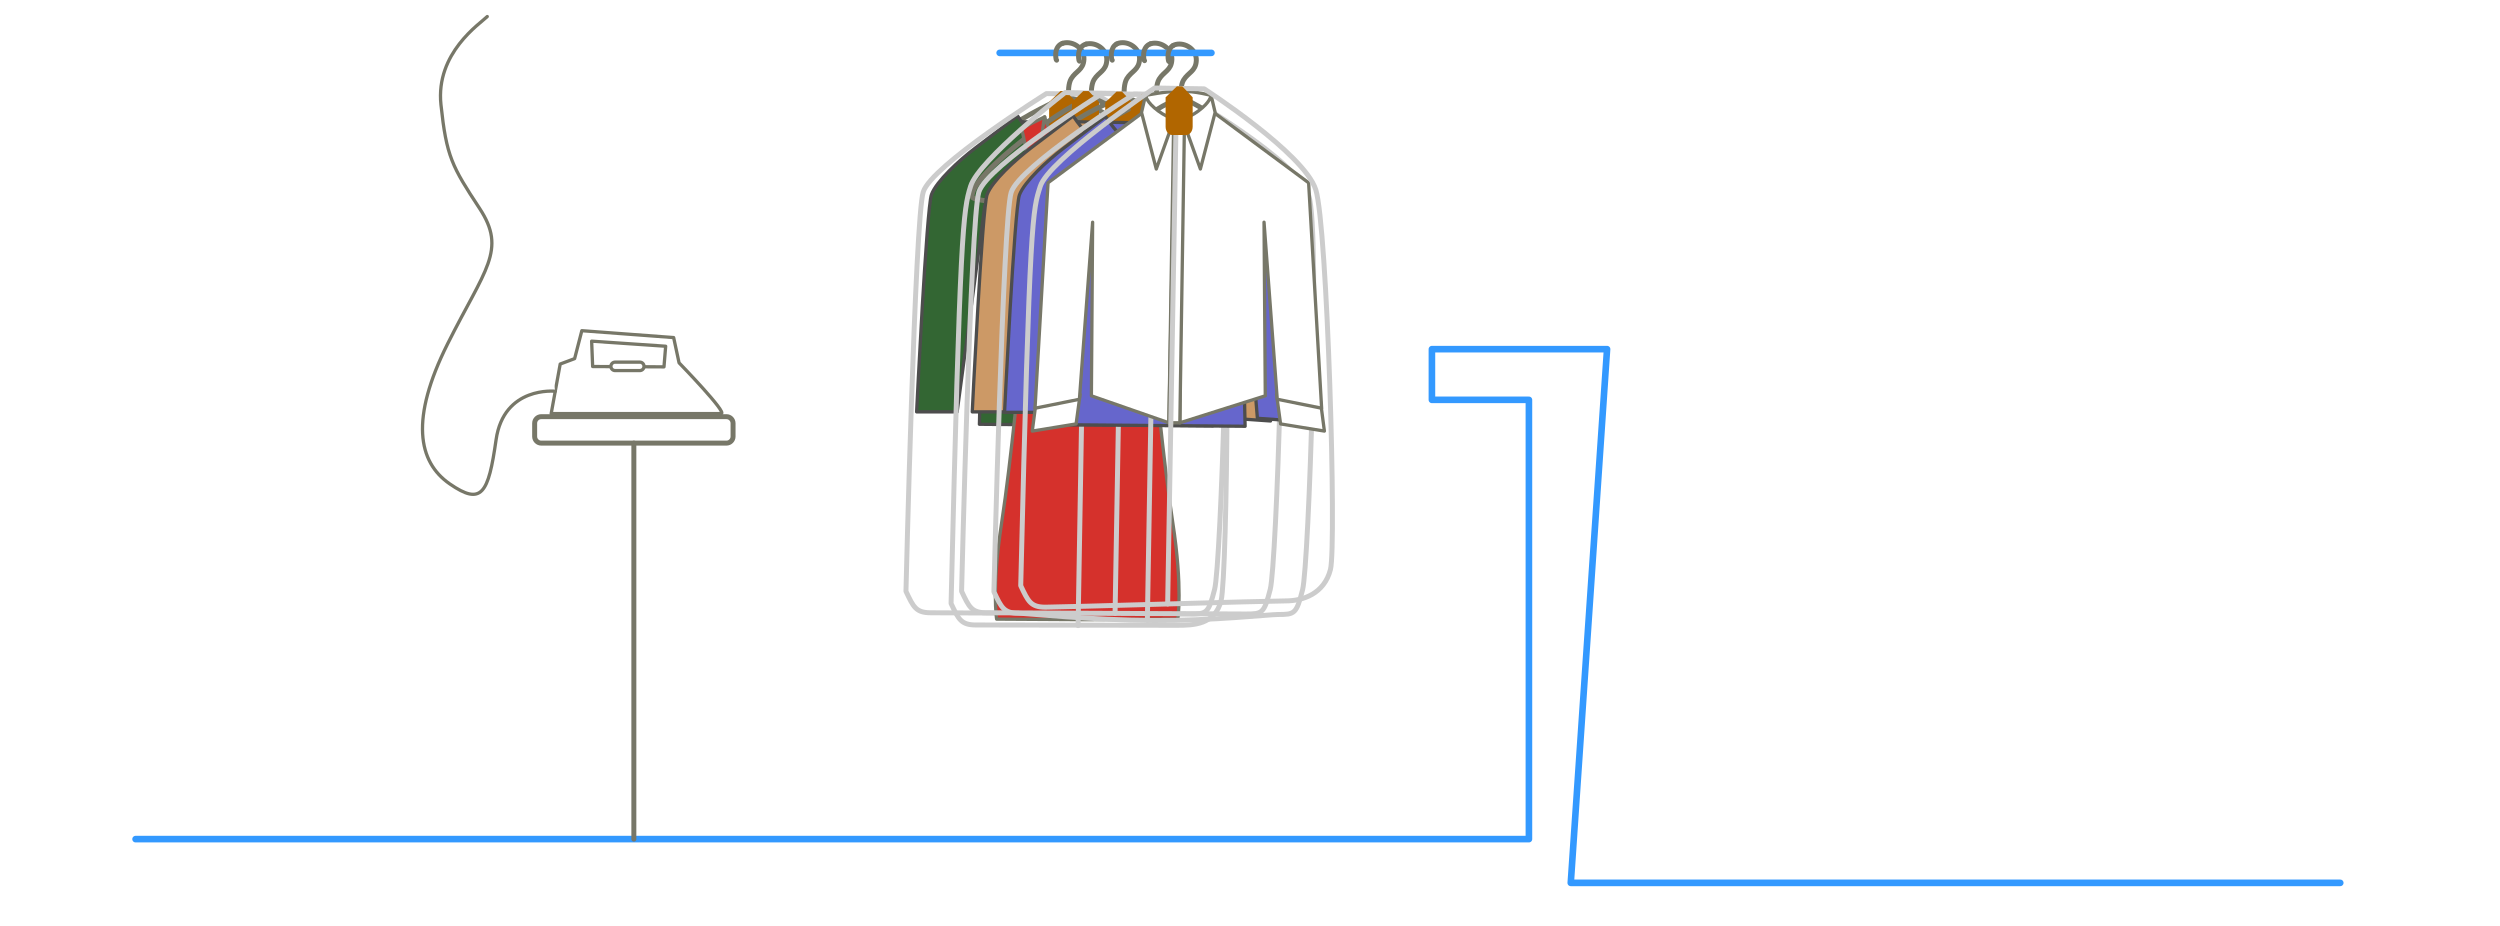 <?xml version="1.0" encoding="iso-8859-1"?>
<!-- Generator: Adobe Illustrator 13.0.0, SVG Export Plug-In . SVG Version: 6.00 Build 14948)  -->
<!DOCTYPE svg PUBLIC "-//W3C//DTD SVG 1.1//EN" "http://www.w3.org/Graphics/SVG/1.1/DTD/svg11.dtd">
<svg version="1.1" xmlns="http://www.w3.org/2000/svg" xmlns:xlink="http://www.w3.org/1999/xlink" x="0px" y="0px" width="378px"
	 height="140px" viewBox="0 0 378 140" style="enable-background:new 0 0 378 140;" xml:space="preserve">
<pattern  x="-81" y="170" width="538" height="200" patternUnits="userSpaceOnUse" id="New_Pattern_Swatch_3" viewBox="0 -200 538 200" style="overflow:visible;">
	<g>
		<polygon style="fill:none;" points="0,0 538,0 538,-200 0,-200 		"/>
		<polygon style="fill:#FFFFFF;" points="0,0 538,0 538,-200 0,-200 		"/>
	</g>
</pattern>
<g id="fond">
	<g>
		<rect style="fill:#FFFFFF;" width="378" height="140"/>
	</g>
</g>
<g id="comptoir">
	<g>
		<polygon style="fill:none;" points="83.006,133.989 354.344,133.989 357.344,52.292 86.006,52.292 		"/>
		<polyline style="fill:none;stroke:#3399FF;stroke-linecap:round;stroke-linejoin:round;" points="20.5,126.875 231.172,126.875 
			231.172,60.458 216.506,60.458 216.506,52.792 242.989,52.792 237.5,133.489 353.844,133.489 		"/>
	</g>
</g>
<g id="Layer_9">
	<g id="ceintre_9_">
		<path style="fill:none;stroke:#777768;stroke-width:0.752;stroke-linecap:round;stroke-linejoin:round;" d="M161.55,14.772
			c-0.029-0.866-0.018-2.161,0.412-2.871c0.708-1.167,1.844-1.316,1.929-2.933c0.087-1.664-1.653-2.811-3.121-2.45
			c-0.039,0.01-0.076,0.021-0.112,0.033"/>
		<path style="fill:none;stroke:#777768;stroke-width:0.752;stroke-linecap:round;stroke-linejoin:round;" d="M142.727,28.215
			c-0.666-3.238,16.14-13.443,18.823-13.443s20.231,10.901,19.51,13.443C180.027,29.725,143.038,29.725,142.727,28.215z"/>
	</g>
	<g id="pull_5_">
		<polygon style="fill:#336633;stroke:#4D4D4D;stroke-width:0.5;stroke-linecap:round;stroke-linejoin:round;" points="
			153.859,18.401 168.928,18.69 166.717,25.443 156.717,26.443 		"/>
		<path style="fill:#336633;stroke:#4D4D4D;stroke-width:0.5;stroke-linecap:round;stroke-linejoin:round;" d="M147.515,22.339
			c2.508-1.903,6.344-4.812,6.344-4.812s3.339,5.5,7.215,5.5s8.539-5.02,8.539-5.02l7.492,5.114c0,0,5.788,4.061,6.45,7.906
			s0.137,32.625,0.137,32.625l-6.871-0.479l-2.592-31.76l0.734,32.966l-26.877-0.229l0.809-33l-4.178,31.125h-6.125
			c0,0,1.5-30.875,2.25-32.875S145.007,24.242,147.515,22.339z"/>
	</g>
	<g id="housse_13_">
		<path style="fill:none;stroke:#CCCCCC;stroke-width:0.752;stroke-linecap:round;stroke-linejoin:round;" d="M165.717,14.276
			l-7.5-0.125c0,0-17.375,10.875-18.625,14.875S136.98,89.4,136.98,89.4c1.125,2.375,1.5,3.25,3.75,3.25s36.612,0.188,39.174,0.188
			c2.562,0,2.812-0.062,3.75-3.75s2.688-54.062,0.938-59.562S165.717,14.276,165.717,14.276z"/>
		
			<line style="fill:none;stroke:#CCCCCC;stroke-width:0.752;stroke-linecap:round;stroke-linejoin:round;" x1="160.186" y1="92.744" x2="161.55" y2="14.772"/>
	</g>
	<path style="fill:#B16600;" d="M162.719,15.432l-1.569-1.666h-0.81l-1.712,1.666v4.445c0,0.691,0.443,1.251,0.985,1.251h2.117
		c0.547,0,0.988-0.56,0.988-1.251V15.432z"/>
</g>
<g id="Layer_8">
	<g id="ceintre_6_">
		<path style="fill:none;stroke:#777768;stroke-width:0.752;stroke-linecap:round;stroke-linejoin:round;" d="M165.005,14.919
			c-0.029-0.866-0.018-2.161,0.412-2.871c0.708-1.167,1.844-1.316,1.929-2.933c0.087-1.664-1.653-2.811-3.121-2.45"/>
		<path style="fill:none;stroke:#777768;stroke-width:0.752;stroke-linecap:round;stroke-linejoin:round;" d="M147,29.795
			c-0.666-3.238,15.313-14.923,17.997-14.923s19.206,12.598,18.484,15.14C182.447,31.521,147.311,31.305,147,29.795z"/>
	</g>
	<g>
		<path style="fill:#D5312C;stroke:#777768;stroke-width:0.5;stroke-linecap:round;stroke-linejoin:round;" d="M157.955,17.669
			c0,0,1.546,6.257,6.257,6.257s6.607-6.257,6.607-6.257l2.103,2.369l-2.625,12.375l-13,0.375l-1.125-9.125L157.955,17.669z"/>
		<path style="fill:#D5312C;stroke:#777768;stroke-width:0.5;stroke-linecap:round;stroke-linejoin:round;" d="M164.499,93.696
			l13.583-0.084c0,0,0.765-4.662-0.752-14.538c-1.479-9.629-2.921-25.171-2.921-25.171l-0.5-2.833l2.443-15.782
			c-5.873-0.998-2.555-13.329-2.051-15.887l-3.482-1.732c0,0,2.783,12.244-5.717,12.244h-1.43c-8.5,0-5.717-12.244-5.717-12.244
			l-3.482,1.732c0.504,2.558,3.822,14.89-2.051,15.887l2.443,15.782l-0.5,2.833c0,0-1.443,15.542-2.921,25.171
			c-1.517,9.876-0.752,14.538-0.752,14.538l13.583,0.084H164.499z"/>
	</g>
	<g id="housse_11_">
		<path id="housse_12_" style="fill:none;stroke:#CCCCCC;stroke-width:0.752;stroke-linecap:round;stroke-linejoin:round;" d="
			M168.538,14.121l-7.5-0.125c0,0-13.032,10.167-14.282,14.167c-1.143,3.656-1.591,6.642-2.955,63.083
			c1.125,2.375,1.5,3.25,3.75,3.25s27.77,0.051,30.333,0.051s5.812-0.062,6.75-3.75s1.529-55.926-0.221-61.426
			S168.538,14.121,168.538,14.121z"/>
		
			<line id="housse_fermeture_4_" style="fill:none;stroke:#CCCCCC;stroke-width:0.752;stroke-linecap:round;stroke-linejoin:round;" x1="163.007" y1="94.59" x2="164.371" y2="14.617"/>
	</g>
	<path style="fill:#B16600;" d="M166.169,15.432l-1.569-1.666h-0.81l-1.712,1.666v4.445c0,0.691,0.443,1.251,0.985,1.251h2.117
		c0.547,0,0.988-0.56,0.988-1.251V15.432z"/>
</g>
<g id="Layer_11">
	<g id="ceintre_7_">
		<path style="fill:none;stroke:#777768;stroke-width:0.752;stroke-linecap:round;stroke-linejoin:round;" d="M169.961,14.772
			c-0.029-0.866-0.018-2.161,0.412-2.871c0.708-1.167,1.844-1.316,1.929-2.933c0.087-1.664-1.653-2.811-3.121-2.45
			c-0.131,0.033-0.252,0.081-0.362,0.144"/>
		<path style="fill:none;stroke:#777768;stroke-width:0.752;stroke-linecap:round;stroke-linejoin:round;" d="M151.138,28.215
			c-0.666-3.238,16.14-13.443,18.823-13.443s20.232,10.901,19.509,13.443C188.439,29.725,151.449,29.725,151.138,28.215z"/>
	</g>
	<g id="pull_4_">
		<polygon style="fill:#CC9966;stroke:#4D4D4D;stroke-width:0.5;stroke-linecap:round;stroke-linejoin:round;" points="
			162.271,18.401 177.34,18.69 175.129,25.443 165.129,26.443 		"/>
		<path style="fill:#CC9966;stroke:#4D4D4D;stroke-width:0.5;stroke-linecap:round;stroke-linejoin:round;" d="M155.927,22.339
			c2.508-1.903,6.344-4.812,6.344-4.812s3.339,5.5,7.215,5.5s8.539-5.02,8.539-5.02l7.492,5.114c0,0,5.788,4.061,6.451,7.906
			c0.662,3.845,0.137,32.625,0.137,32.625l-6.871-0.479l-2.592-31.76l0.734,32.966l-26.877-0.229l0.809-33l-4.178,31.125h-6.125
			c0,0,1.5-30.875,2.25-32.875S153.418,24.242,155.927,22.339z"/>
	</g>
	<g id="housse_10_">
		<path style="fill:none;stroke:#CCCCCC;stroke-width:0.752;stroke-linecap:round;stroke-linejoin:round;" d="M174.129,14.276
			l-7.5-0.125c0,0-17.375,10.875-18.625,14.875S145.392,89.4,145.392,89.4c1.125,2.375,1.5,3.25,3.75,3.25
			s36.612,0.188,39.174,0.188s2.812-0.062,3.75-3.75s2.688-54.062,0.938-59.562S174.129,14.276,174.129,14.276z"/>
		
			<line style="fill:none;stroke:#CCCCCC;stroke-width:0.752;stroke-linecap:round;stroke-linejoin:round;" x1="168.598" y1="92.744" x2="169.961" y2="14.772"/>
	</g>
	<path style="fill:#B16600;" d="M171.202,15.51l-1.569-1.666h-0.81l-1.712,1.666v4.445c0,0.691,0.443,1.251,0.985,1.251h2.117
		c0.547,0,0.988-0.56,0.988-1.251V15.51z"/>
</g>
<g id="pull_bleu">
	<g id="ceintre_3_">
		<path style="fill:none;stroke:#777768;stroke-width:0.752;stroke-linecap:round;stroke-linejoin:round;" d="M174.845,14.845
			c-0.029-0.866-0.018-2.161,0.412-2.871c0.708-1.167,1.844-1.316,1.929-2.933c0.087-1.664-1.653-2.811-3.121-2.45
			c-0.037,0.009-0.072,0.019-0.107,0.03"/>
		<path style="fill:none;stroke:#777768;stroke-width:0.752;stroke-linecap:round;stroke-linejoin:round;" d="M156.022,28.288
			c-0.666-3.238,16.14-13.443,18.823-13.443s20.232,10.901,19.51,13.443C193.322,29.798,156.333,29.798,156.022,28.288z"/>
	</g>
	<g id="pull_1_">
		<polygon style="fill:#6666CC;stroke:#4D4D4D;stroke-width:0.5;stroke-linecap:round;stroke-linejoin:round;" points="
			167.154,18.474 182.224,18.763 180.013,25.516 170.013,26.516 		"/>
		<path style="fill:#6666CC;stroke:#4D4D4D;stroke-width:0.5;stroke-linecap:round;stroke-linejoin:round;" d="M160.811,22.412
			c2.508-1.903,6.344-4.812,6.344-4.812s3.339,5.5,7.215,5.5s8.539-5.02,8.539-5.02l7.492,5.114c0,0,5.787,4.061,6.449,7.906
			c0.663,3.845,0.137,32.625,0.137,32.625l-6.87-0.479l-2.592-31.76l0.734,32.966l-26.877-0.229l0.809-33l-4.178,31.125h-6.125
			c0,0,1.5-30.875,2.25-32.875S158.302,24.314,160.811,22.412z"/>
	</g>
	<g id="housse_5_">
		<path style="fill:none;stroke:#CCCCCC;stroke-width:0.752;stroke-linecap:round;stroke-linejoin:round;" d="M179.013,14.349
			l-7.5-0.125c0,0-17.375,10.875-18.625,14.875s-2.612,60.375-2.612,60.375c1.125,2.375,1.5,3.25,3.75,3.25
			c1.164,0,10.921,1.049,20.425,1.098c8.868,0.045,17.512-0.91,18.75-0.91c2.562,0,2.812-0.062,3.75-3.75s2.688-54.063,0.938-59.563
			S179.013,14.349,179.013,14.349z"/>
		
			<line style="fill:none;stroke:#CCCCCC;stroke-width:0.752;stroke-linecap:round;stroke-linejoin:round;" x1="173.481" y1="93.818" x2="174.845" y2="14.845"/>
	</g>
	<path style="fill:#B16600;" d="M175.042,15.869l-1.569-1.666h-0.81l-1.712,1.666v4.445c0,0.691,0.443,1.251,0.985,1.251h2.117
		c0.547,0,0.988-0.56,0.988-1.251V15.869z"/>
</g>
<g id="chemise">
	<path style="fill:url(#New_Pattern_Swatch_3);stroke:#777768;stroke-width:0.5;stroke-linecap:round;stroke-linejoin:round;" d="
		M183.122,14.43c0,0-2.325-0.646-4.575-0.646c-2.25,0-5.342,0.646-5.342,0.646l1.217,4.486l7.417,0.833L183.122,14.43z"/>
	<g id="ceintre_4_">
		<path style="fill:none;stroke:#777768;stroke-width:0.752;stroke-linecap:round;stroke-linejoin:round;" d="M178.538,14.978
			c-0.029-0.866-0.018-2.161,0.412-2.871c0.708-1.167,1.844-1.316,1.93-2.933c0.087-1.664-1.654-2.811-3.121-2.45
			c-0.145,0.036-0.277,0.091-0.396,0.164"/>
		<path style="fill:none;stroke:#777768;stroke-width:0.752;stroke-linecap:round;stroke-linejoin:round;" d="M160.532,29.854
			c-0.666-3.238,15.313-14.923,17.997-14.923s19.205,12.598,18.483,15.14C195.98,31.58,160.843,31.363,160.532,29.854z"/>
	</g>
	<g id="chemise_2_">
		<polygon style="fill:#FFFFFF;stroke:#777768;stroke-width:0.5;stroke-linecap:round;stroke-linejoin:round;" points="
			193.012,59.635 193.622,64.097 200.247,65.179 199.539,59.764 		"/>
		<polygon style="fill:#FFFFFF;stroke:#777768;stroke-width:0.5;stroke-linecap:round;stroke-linejoin:round;" points="
			163.315,59.635 162.705,64.097 156.08,65.179 156.789,59.764 		"/>
		<polyline style="fill:#FFFFFF;stroke:#777768;stroke-width:0.5;stroke-linecap:round;stroke-linejoin:round;" points="
			183.08,16.68 197.863,27.637 199.83,61.722 193.121,60.369 191.122,33.597 191.31,59.847 178.393,63.93 178.705,17.763 		"/>
		<polyline style="fill:#FFFFFF;stroke:#777768;stroke-width:0.5;stroke-linecap:round;stroke-linejoin:round;" points="
			173.247,16.68 158.464,27.637 156.497,61.722 163.206,60.369 165.205,33.597 165.018,59.847 176.736,63.93 177.622,17.763 		"/>
		<path style="fill:#FFFFFF;stroke:#777768;stroke-width:0.5;stroke-linecap:round;stroke-linejoin:round;" d="M183.122,14.43
			c0,0-0.09,1-1.946,2.363c-1.772,1.301-2.471,0.97-2.471,0.97l2.792,7.792l2.232-8.556L183.122,14.43z"/>
		<polygon style="fill:#FFFFFF;stroke:#777768;stroke-width:0.5;stroke-linecap:round;stroke-linejoin:round;" points="
			176.736,63.93 178.393,63.93 179.101,17.926 177.466,17.885 		"/>
		<path style="fill:#FFFFFF;stroke:#777768;stroke-width:0.5;stroke-linecap:round;stroke-linejoin:round;" d="M173.205,14.43
			c0,0,0.09,1,1.946,2.363c1.772,1.301,2.471,0.97,2.471,0.97l-2.792,7.792l-2.232-8.556L173.205,14.43z"/>
	</g>
	<g id="housse_6_">
		<path id="housse_7_" style="fill:none;stroke:#CCCCCC;stroke-width:0.752;stroke-linecap:round;stroke-linejoin:round;" d="
			M182.07,13.431l-7.5-0.125c0,0-16.032,10.875-17.282,14.875c-1.143,3.656-1.591,3.934-2.955,60.375
			c1.125,2.375,1.5,3.25,3.75,3.25s33.77-0.949,36.332-0.949s5.812-1.062,6.75-4.75s-0.471-51.926-2.221-57.426
			S182.07,13.431,182.07,13.431z"/>
		
			<line id="housse_fermeture_2_" style="fill:none;stroke:#CCCCCC;stroke-width:0.752;stroke-linecap:round;stroke-linejoin:round;" x1="176.55" y1="91.32" x2="177.903" y2="13.927"/>
	</g>
	<path style="fill:#B16600;" d="M180.332,14.716l-1.569-1.666h-0.81l-1.712,1.666v4.445c0,0.691,0.443,1.251,0.985,1.251h2.117
		c0.547,0,0.988-0.56,0.988-1.251V14.716z"/>
</g>
<g id="tringle">
	
		<line style="fill:none;stroke:#3399FF;stroke-linecap:round;stroke-linejoin:round;" x1="183.169" y1="7.995" x2="151.149" y2="7.995"/>
	<path style="fill:none;stroke:#777768;stroke-width:0.752;stroke-linecap:round;stroke-linejoin:round;" d="M160.658,6.552
		c-0.579,0.192-0.935,0.718-1.02,1.389c-0.042,0.331-0.008,1.098,0.121,1.16"/>
	<path style="fill:none;stroke:#777768;stroke-width:0.752;stroke-linecap:round;stroke-linejoin:round;" d="M164.225,6.666
		c-0.645,0.16-1.042,0.708-1.132,1.422c-0.042,0.331-0.008,1.098,0.121,1.16"/>
	<path style="fill:none;stroke:#777768;stroke-width:0.752;stroke-linecap:round;stroke-linejoin:round;" d="M168.819,6.663
		c-0.432,0.246-0.697,0.709-0.77,1.278c-0.042,0.331-0.008,1.098,0.121,1.16"/>
	<path style="fill:none;stroke:#777768;stroke-width:0.752;stroke-linecap:round;stroke-linejoin:round;" d="M173.958,6.622
		c-0.582,0.192-0.94,0.719-1.025,1.392c-0.042,0.331-0.008,1.098,0.121,1.16"/>
	<path style="fill:none;stroke:#777768;stroke-width:0.752;stroke-linecap:round;stroke-linejoin:round;" d="M177.362,6.889
		c-0.411,0.25-0.666,0.705-0.736,1.258c-0.042,0.331-0.008,1.098,0.121,1.16"/>
</g>
<g id="fer_&#xE0;_repasser">
	<path style="fill:none;stroke:#777768;stroke-width:0.752;stroke-linecap:round;stroke-linejoin:round;" d="M110.839,66
		c0,0.552-0.448,1-1,1h-14h-14c-0.552,0-1-0.448-1-1v-2c0-0.552,0.448-1,1-1h28c0.552,0,1,0.448,1,1V66z"/>
	
		<line style="fill:none;stroke:#777768;stroke-width:0.752;stroke-linecap:round;stroke-linejoin:round;" x1="95.839" y1="126.875" x2="95.839" y2="67"/>
	<g>
		<path style="fill:#FFFFFF;stroke:#777768;stroke-width:0.5;stroke-linecap:round;stroke-linejoin:round;" d="M109.031,62.539
			c1.107,0-6.358-7.683-6.358-7.683l-0.818-3.816L87.973,50l-1.09,4.225l-2.181,0.818l-1.363,7.496H109.031z"/>
		<polygon style="fill:none;stroke:#777768;stroke-width:0.5;stroke-linecap:round;stroke-linejoin:round;" points="89.609,55.418 
			89.456,51.584 100.649,52.351 100.393,55.469 		"/>
		<path style="fill:#FFFFFF;stroke:#777768;stroke-width:0.5;stroke-linecap:round;stroke-linejoin:round;" d="M97.377,55.392
			c0,0.353-0.286,0.639-0.639,0.639h-3.731c-0.353,0-0.639-0.286-0.639-0.639l0,0c0-0.353,0.286-0.639,0.639-0.639h3.731
			C97.092,54.753,97.377,55.039,97.377,55.392L97.377,55.392z"/>
	</g>
	<path style="fill:#FFFFFF;stroke:#777768;stroke-width:0.5;stroke-linecap:round;stroke-linejoin:round;" d="M83.954,59.157
		c0,0-7.781-0.824-8.948,7.343s-2.167,10-7,6.667c-4.833-3.333-6-9.833-0.333-21.167s9-14.167,4.833-20.5s-5-7.833-5.833-15.667
		s5.917-12.25,7-13.333"/>
</g>
</svg>
